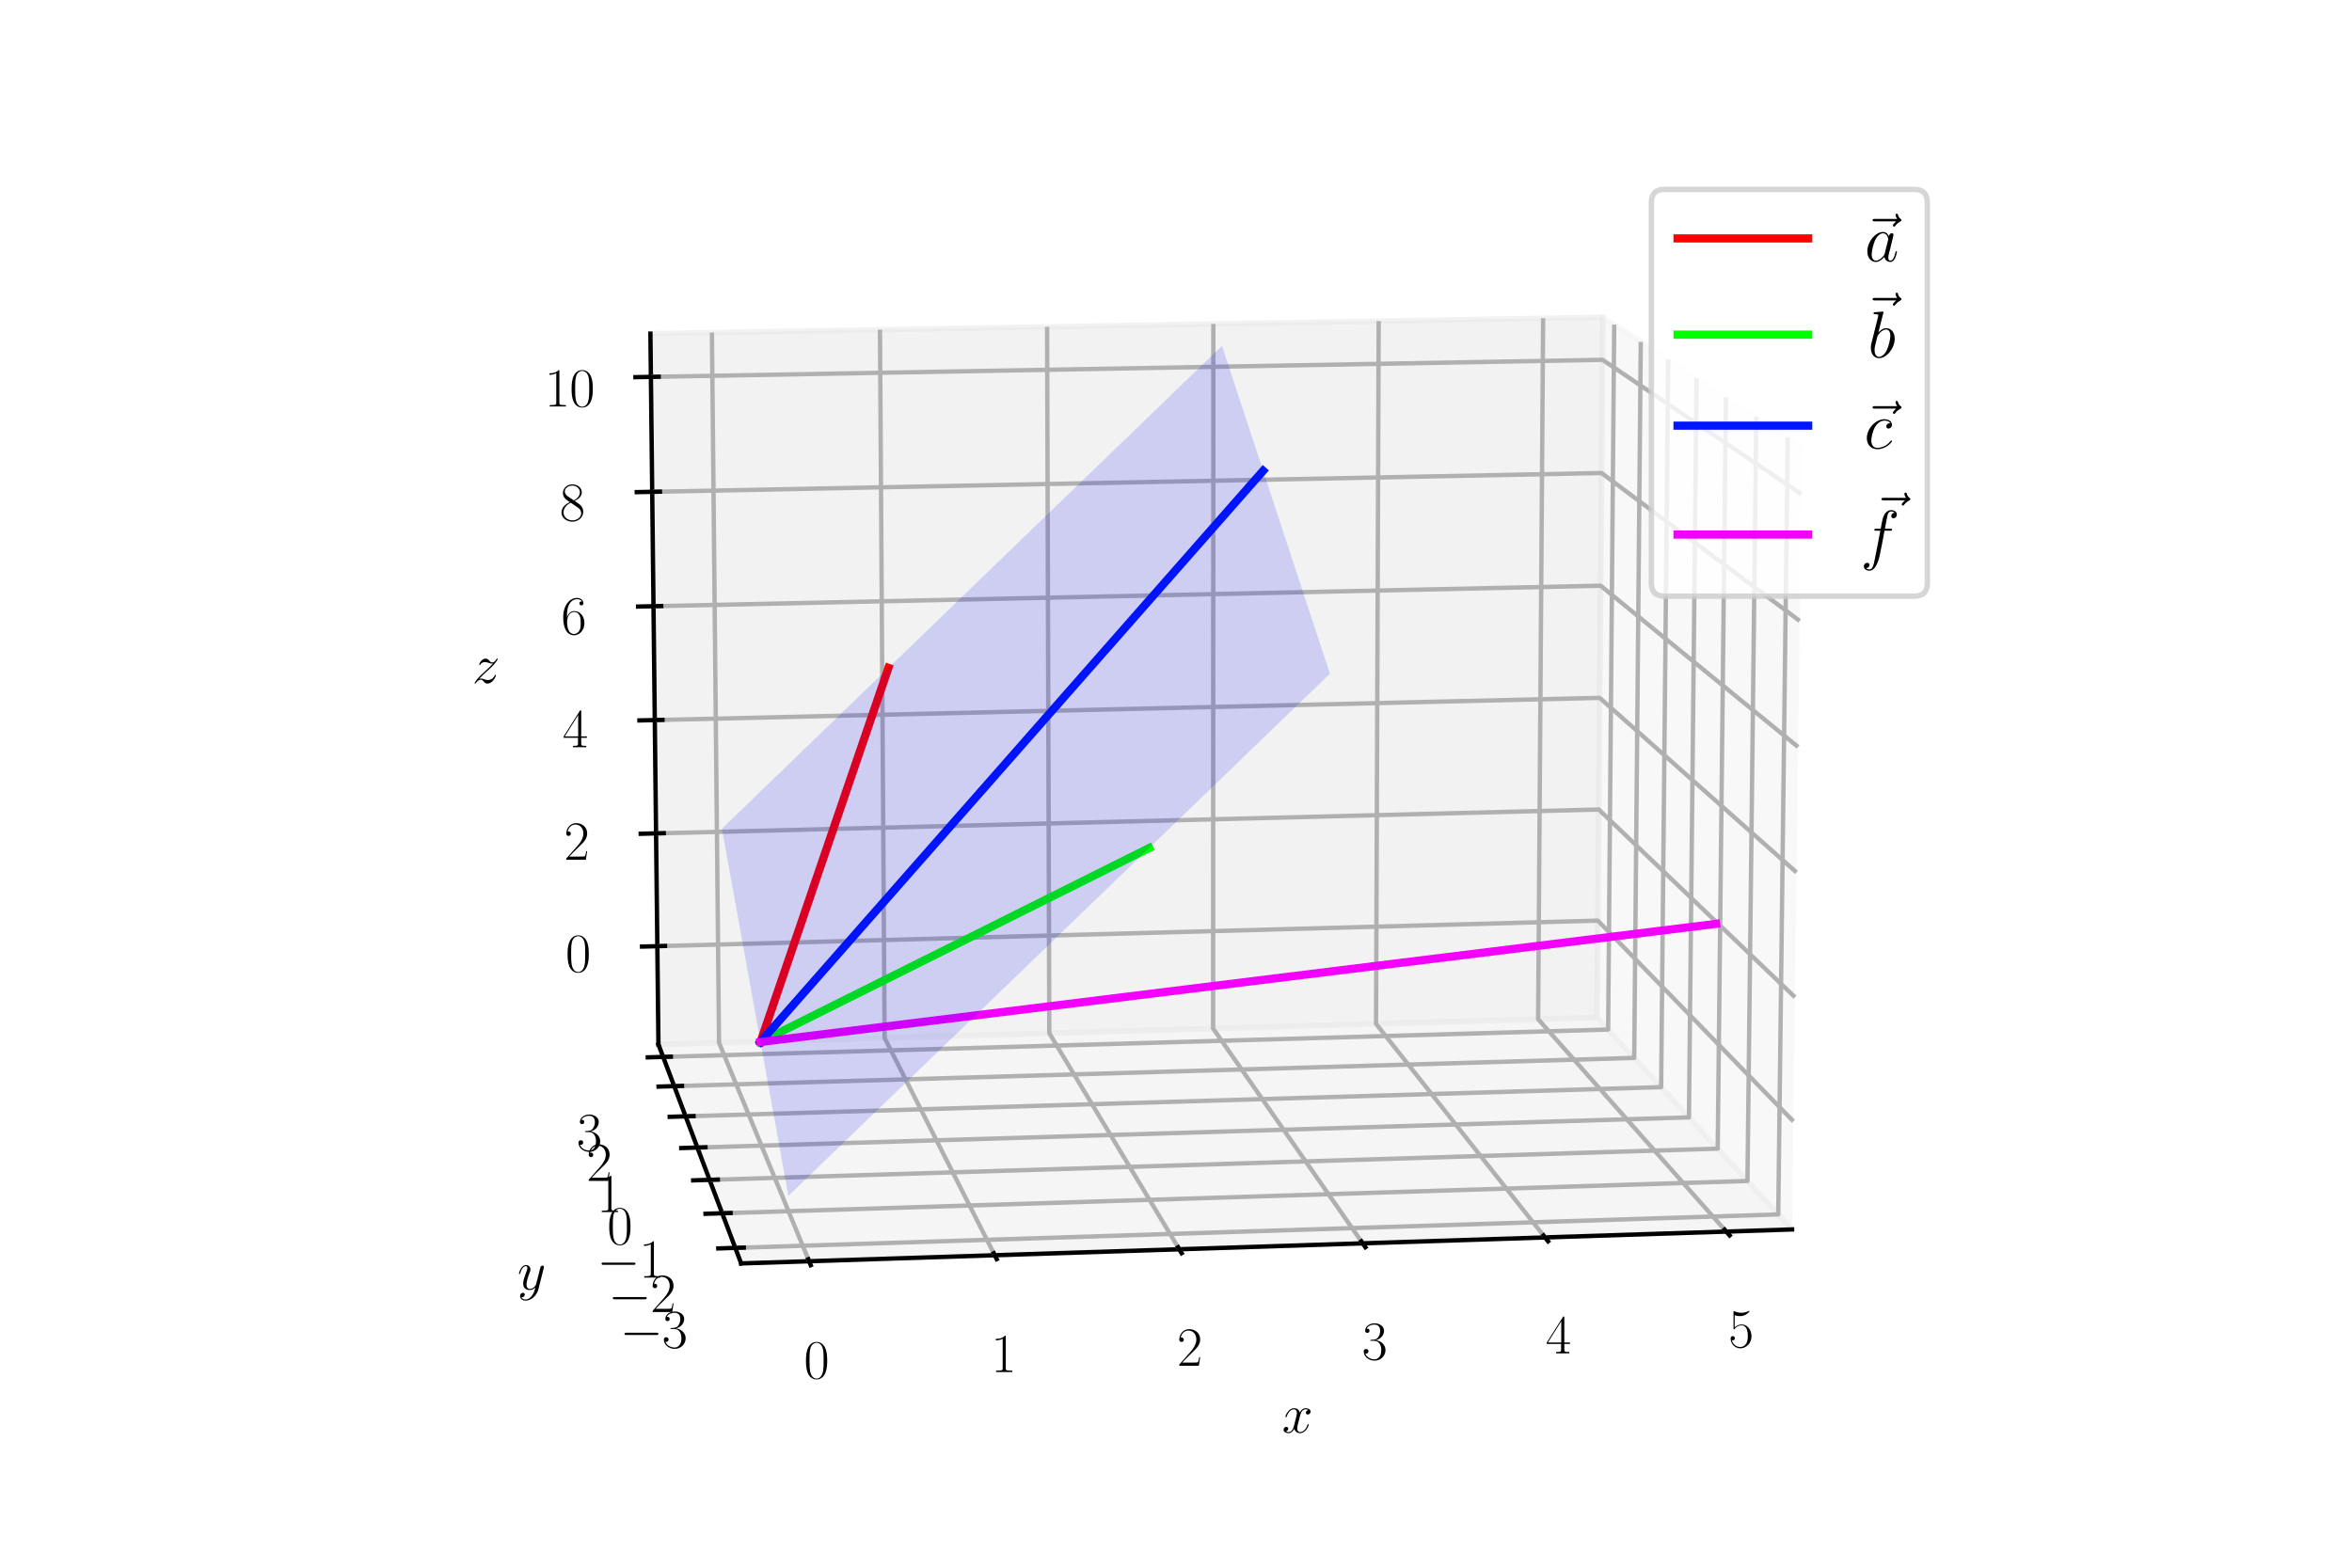 <?xml version="1.0" encoding="utf-8" standalone="no"?>
<!DOCTYPE svg PUBLIC "-//W3C//DTD SVG 1.1//EN"
  "http://www.w3.org/Graphics/SVG/1.1/DTD/svg11.dtd">
<svg xmlns:xlink="http://www.w3.org/1999/xlink" width="432pt" height="288pt" viewBox="0 0 432 288" xmlns="http://www.w3.org/2000/svg" version="1.1">
 <defs>
  <style type="text/css">*{stroke-linejoin: round; stroke-linecap: butt}</style>
 </defs>
 <g id="figure_1">
  <g id="patch_1">
   <path d="M 0 288 
L 432 288 
L 432 0 
L 0 0 
z
" style="fill: #ffffff"/>
  </g>
  <g id="patch_2">
   <path d="M 72 288 
L 360 288 
L 360 0 
L 72 0 
z
" style="fill: #ffffff"/>
  </g>
  <g id="pane3d_1">
   <g id="patch_3">
    <path d="M 329.155 225.859 
L 293.327 186.915 
L 294.402 58.276 
L 330.952 82.012 
" style="fill: #f2f2f2; opacity: 0.5; stroke: #f2f2f2; stroke-linejoin: miter"/>
   </g>
  </g>
  <g id="pane3d_2">
   <g id="patch_4">
    <path d="M 120.937 191.872 
L 293.327 186.915 
L 294.402 58.276 
L 119.465 61.292 
" style="fill: #e6e6e6; opacity: 0.5; stroke: #e6e6e6; stroke-linejoin: miter"/>
   </g>
  </g>
  <g id="pane3d_3">
   <g id="patch_5">
    <path d="M 136.13 232.102 
L 329.155 225.859 
L 293.327 186.915 
L 120.937 191.872 
" style="fill: #ececec; opacity: 0.5; stroke: #ececec; stroke-linejoin: miter"/>
   </g>
  </g>
  <g id="axis3d_1">
   <g id="line2d_1">
    <path d="M 329.155 225.859 
L 136.13 232.102 
" style="fill: none; stroke: #000000; stroke-width: 0.8; stroke-linecap: square"/>
   </g>
   <g id="text_1">
    <!-- $x$ -->
    <g transform="translate(235.476 263.188)scale(0.1 -0.1)">
     <defs>
      <path id="CMMI12-78" d="M 3034 2606 
C 2829 2567 2752 2414 2752 2293 
C 2752 2139 2874 2088 2963 2088 
C 3155 2088 3290 2254 3290 2427 
C 3290 2695 2982 2816 2714 2816 
C 2323 2816 2106 2433 2048 2312 
C 1901 2816 1504 2816 1389 2816 
C 736 2816 390 1980 390 1839 
C 390 1814 416 1782 461 1782 
C 512 1782 525 1820 538 1846 
C 755 2555 1184 2689 1370 2689 
C 1658 2689 1715 2420 1715 2267 
C 1715 2127 1677 1980 1600 1673 
L 1382 798 
C 1286 415 1101 64 762 64 
C 730 64 570 64 435 147 
C 666 192 717 383 717 460 
C 717 588 621 664 499 664 
C 346 664 179 530 179 326 
C 179 57 480 -64 755 -64 
C 1062 -64 1280 179 1414 441 
C 1517 64 1837 -64 2074 -64 
C 2726 -64 3072 773 3072 913 
C 3072 945 3046 971 3008 971 
C 2950 971 2944 939 2925 888 
C 2752 326 2381 64 2093 64 
C 1869 64 1747 230 1747 492 
C 1747 632 1773 734 1875 1156 
L 2099 2024 
C 2195 2408 2413 2689 2707 2689 
C 2720 2689 2899 2689 3034 2606 
z
" transform="scale(0.016)"/>
     </defs>
     <use xlink:href="#CMMI12-78" transform="scale(0.996)"/>
    </g>
   </g>
   <g id="Line3DCollection_1">
    <path d="M 148.612 231.698 
L 132.066 191.552 
L 130.761 61.097 
" style="fill: none; stroke: #b0b0b0; stroke-width: 0.8"/>
    <path d="M 182.709 230.595 
L 162.478 190.677 
L 161.627 60.565 
" style="fill: none; stroke: #b0b0b0; stroke-width: 0.8"/>
    <path d="M 216.601 229.499 
L 192.728 189.807 
L 192.326 60.036 
" style="fill: none; stroke: #b0b0b0; stroke-width: 0.8"/>
    <path d="M 250.291 228.409 
L 222.816 188.942 
L 222.859 59.509 
" style="fill: none; stroke: #b0b0b0; stroke-width: 0.8"/>
    <path d="M 283.779 227.326 
L 252.744 188.082 
L 253.227 58.986 
" style="fill: none; stroke: #b0b0b0; stroke-width: 0.8"/>
    <path d="M 317.067 226.25 
L 282.513 187.226 
L 283.431 58.465 
" style="fill: none; stroke: #b0b0b0; stroke-width: 0.8"/>
   </g>
   <g id="xtick_1">
    <g id="line2d_2">
     <path d="M 148.464 231.338 
L 148.91 232.421 
" style="fill: none; stroke: #000000; stroke-width: 0.8; stroke-linecap: square"/>
    </g>
    <g id="text_2">
     <!-- $\mathdefault{0}$ -->
     <g transform="translate(147.649 253.211)scale(0.1 -0.1)">
      <defs>
       <path id="CMR17-30" d="M 2688 2025 
C 2688 2416 2682 3080 2413 3591 
C 2176 4039 1798 4198 1466 4198 
C 1158 4198 768 4058 525 3597 
C 269 3118 243 2524 243 2025 
C 243 1661 250 1106 448 619 
C 723 -39 1216 -128 1466 -128 
C 1760 -128 2208 -7 2470 600 
C 2662 1042 2688 1559 2688 2025 
z
M 1466 -26 
C 1056 -26 813 325 723 812 
C 653 1188 653 1738 653 2096 
C 653 2588 653 2997 736 3387 
C 858 3929 1216 4096 1466 4096 
C 1728 4096 2067 3923 2189 3400 
C 2272 3036 2278 2607 2278 2096 
C 2278 1680 2278 1169 2202 792 
C 2067 95 1690 -26 1466 -26 
z
" transform="scale(0.016)"/>
      </defs>
      <use xlink:href="#CMR17-30" transform="scale(0.996)"/>
     </g>
    </g>
   </g>
   <g id="xtick_2">
    <g id="line2d_3">
     <path d="M 182.528 230.237 
L 183.073 231.314 
" style="fill: none; stroke: #000000; stroke-width: 0.8; stroke-linecap: square"/>
    </g>
    <g id="text_3">
     <!-- $\mathdefault{1}$ -->
     <g transform="translate(182.021 252.055)scale(0.1 -0.1)">
      <defs>
       <path id="CMR17-31" d="M 1702 4058 
C 1702 4192 1696 4192 1606 4192 
C 1357 3916 979 3827 621 3827 
C 602 3827 570 3827 563 3808 
C 557 3795 557 3782 557 3648 
C 755 3648 1088 3686 1344 3839 
L 1344 461 
C 1344 236 1331 160 781 160 
L 589 160 
L 589 0 
C 896 0 1216 0 1523 0 
C 1830 0 2150 0 2458 0 
L 2458 160 
L 2266 160 
C 1715 160 1702 230 1702 458 
L 1702 4058 
z
" transform="scale(0.016)"/>
      </defs>
      <use xlink:href="#CMR17-31" transform="scale(0.996)"/>
     </g>
    </g>
   </g>
   <g id="xtick_3">
    <g id="line2d_4">
     <path d="M 216.387 229.143 
L 217.031 230.213 
" style="fill: none; stroke: #000000; stroke-width: 0.8; stroke-linecap: square"/>
    </g>
    <g id="text_4">
     <!-- $\mathdefault{2}$ -->
     <g transform="translate(216.186 250.906)scale(0.1 -0.1)">
      <defs>
       <path id="CMR17-32" d="M 2669 989 
L 2554 989 
C 2490 536 2438 459 2413 420 
C 2381 369 1920 369 1830 369 
L 602 369 
C 832 619 1280 1072 1824 1597 
C 2214 1967 2669 2402 2669 3035 
C 2669 3790 2067 4224 1395 4224 
C 691 4224 262 3604 262 3030 
C 262 2780 448 2748 525 2748 
C 589 2748 781 2787 781 3010 
C 781 3207 614 3264 525 3264 
C 486 3264 448 3258 422 3245 
C 544 3790 915 4058 1306 4058 
C 1862 4058 2227 3617 2227 3035 
C 2227 2479 1901 2000 1536 1584 
L 262 146 
L 262 0 
L 2515 0 
L 2669 989 
z
" transform="scale(0.016)"/>
      </defs>
      <use xlink:href="#CMR17-32" transform="scale(0.996)"/>
     </g>
    </g>
   </g>
   <g id="xtick_4">
    <g id="line2d_5">
     <path d="M 250.044 228.055 
L 250.785 229.119 
" style="fill: none; stroke: #000000; stroke-width: 0.8; stroke-linecap: square"/>
    </g>
    <g id="text_5">
     <!-- $\mathdefault{3}$ -->
     <g transform="translate(250.144 249.763)scale(0.1 -0.1)">
      <defs>
       <path id="CMR17-33" d="M 1414 2157 
C 1984 2157 2234 1662 2234 1090 
C 2234 320 1824 25 1453 25 
C 1114 25 563 194 390 693 
C 422 680 454 680 486 680 
C 640 680 755 782 755 948 
C 755 1133 614 1216 486 1216 
C 378 1216 211 1165 211 926 
C 211 335 787 -128 1466 -128 
C 2176 -128 2720 430 2720 1085 
C 2720 1707 2208 2157 1600 2227 
C 2086 2328 2554 2756 2554 3329 
C 2554 3820 2048 4179 1472 4179 
C 890 4179 378 3829 378 3329 
C 378 3110 544 3072 627 3072 
C 762 3072 877 3155 877 3321 
C 877 3486 762 3569 627 3569 
C 602 3569 570 3569 544 3557 
C 730 3959 1235 4032 1459 4032 
C 1683 4032 2106 3925 2106 3320 
C 2106 3143 2080 2828 1862 2550 
C 1670 2304 1453 2304 1242 2284 
C 1210 2284 1062 2269 1037 2269 
C 992 2263 966 2257 966 2208 
C 966 2163 973 2157 1101 2157 
L 1414 2157 
z
" transform="scale(0.016)"/>
      </defs>
      <use xlink:href="#CMR17-33" transform="scale(0.996)"/>
     </g>
    </g>
   </g>
   <g id="xtick_5">
    <g id="line2d_6">
     <path d="M 283.5 226.974 
L 284.337 228.032 
" style="fill: none; stroke: #000000; stroke-width: 0.8; stroke-linecap: square"/>
    </g>
    <g id="text_6">
     <!-- $\mathdefault{4}$ -->
     <g transform="translate(283.898 248.628)scale(0.1 -0.1)">
      <defs>
       <path id="CMR17-34" d="M 2150 4122 
C 2150 4256 2144 4256 2029 4256 
L 128 1254 
L 128 1088 
L 1779 1088 
L 1779 457 
C 1779 224 1766 160 1318 160 
L 1197 160 
L 1197 0 
C 1402 0 1747 0 1965 0 
C 2182 0 2528 0 2733 0 
L 2733 160 
L 2611 160 
C 2163 160 2150 224 2150 457 
L 2150 1088 
L 2803 1088 
L 2803 1254 
L 2150 1254 
L 2150 4122 
z
M 1798 3703 
L 1798 1254 
L 256 1254 
L 1798 3703 
z
" transform="scale(0.016)"/>
      </defs>
      <use xlink:href="#CMR17-34" transform="scale(0.996)"/>
     </g>
    </g>
   </g>
   <g id="xtick_6">
    <g id="line2d_7">
     <path d="M 316.758 225.9 
L 317.689 226.951 
" style="fill: none; stroke: #000000; stroke-width: 0.8; stroke-linecap: square"/>
    </g>
    <g id="text_7">
     <!-- $\mathdefault{5}$ -->
     <g transform="translate(317.45 247.5)scale(0.1 -0.1)">
      <defs>
       <path id="CMR17-35" d="M 730 3692 
C 794 3666 1056 3584 1325 3584 
C 1920 3584 2246 3911 2432 4100 
C 2432 4157 2432 4192 2394 4192 
C 2387 4192 2374 4192 2323 4163 
C 2099 4058 1837 3973 1517 3973 
C 1325 3973 1037 3999 723 4139 
C 653 4171 640 4171 634 4171 
C 602 4171 595 4164 595 4037 
L 595 2203 
C 595 2089 595 2057 659 2057 
C 691 2057 704 2070 736 2114 
C 941 2401 1222 2522 1542 2522 
C 1766 2522 2246 2382 2246 1289 
C 2246 1085 2246 715 2054 421 
C 1894 159 1645 25 1370 25 
C 947 25 518 320 403 814 
C 429 807 480 795 506 795 
C 589 795 749 840 749 1038 
C 749 1210 627 1280 506 1280 
C 358 1280 262 1190 262 1011 
C 262 454 704 -128 1382 -128 
C 2042 -128 2669 440 2669 1264 
C 2669 2030 2170 2624 1549 2624 
C 1222 2624 947 2503 730 2274 
L 730 3692 
z
" transform="scale(0.016)"/>
      </defs>
      <use xlink:href="#CMR17-35" transform="scale(0.996)"/>
     </g>
    </g>
   </g>
  </g>
  <g id="axis3d_2">
   <g id="line2d_8">
    <path d="M 120.937 191.872 
L 136.13 232.102 
" style="fill: none; stroke: #000000; stroke-width: 0.8; stroke-linecap: square"/>
   </g>
   <g id="text_8">
    <!-- $y$ -->
    <g transform="translate(95.034 236.892)scale(0.1 -0.1)">
     <defs>
      <path id="CMMI12-79" d="M 1683 -700 
C 1510 -939 1261 -1152 947 -1152 
C 870 -1152 563 -1152 467 -889 
C 486 -895 518 -895 531 -895 
C 723 -895 851 -729 851 -582 
C 851 -435 730 -384 634 -384 
C 531 -384 307 -458 307 -759 
C 307 -1071 582 -1286 947 -1286 
C 1587 -1286 2234 -700 2413 6 
L 3040 2485 
C 3046 2517 3059 2556 3059 2594 
C 3059 2689 2982 2753 2886 2753 
C 2829 2753 2694 2727 2643 2535 
L 2170 658 
C 2138 543 2138 530 2086 460 
C 1958 281 1747 64 1440 64 
C 1082 64 1050 415 1050 588 
C 1050 952 1222 1443 1395 1903 
C 1466 2088 1504 2178 1504 2305 
C 1504 2574 1312 2816 998 2816 
C 410 2816 173 1890 173 1839 
C 173 1814 198 1782 243 1782 
C 301 1782 307 1807 333 1897 
C 486 2433 730 2689 979 2689 
C 1037 2689 1146 2689 1146 2478 
C 1146 2312 1075 2127 979 1884 
C 666 1047 666 837 666 683 
C 666 77 1101 -64 1421 -64 
C 1606 -64 1837 -6 2061 230 
L 2067 224 
C 1971 -147 1907 -392 1683 -700 
z
" transform="scale(0.016)"/>
     </defs>
     <use xlink:href="#CMMI12-79" transform="scale(0.996)"/>
    </g>
   </g>
   <g id="Line3DCollection_2">
    <path d="M 328.36 80.329 
L 326.618 223.101 
L 135.052 229.248 
" style="fill: none; stroke: #b0b0b0; stroke-width: 0.8"/>
    <path d="M 322.584 76.577 
L 320.963 216.955 
L 132.651 222.89 
" style="fill: none; stroke: #b0b0b0; stroke-width: 0.8"/>
    <path d="M 317.006 72.955 
L 315.499 211.016 
L 130.333 216.751 
" style="fill: none; stroke: #b0b0b0; stroke-width: 0.8"/>
    <path d="M 311.617 69.455 
L 310.217 205.274 
L 128.092 210.818 
" style="fill: none; stroke: #b0b0b0; stroke-width: 0.8"/>
    <path d="M 306.406 66.071 
L 305.108 199.72 
L 125.927 205.083 
" style="fill: none; stroke: #b0b0b0; stroke-width: 0.8"/>
    <path d="M 301.366 62.798 
L 300.163 194.345 
L 123.832 199.536 
" style="fill: none; stroke: #b0b0b0; stroke-width: 0.8"/>
    <path d="M 296.488 59.63 
L 295.374 189.14 
L 121.804 194.167 
" style="fill: none; stroke: #b0b0b0; stroke-width: 0.8"/>
   </g>
   <g id="xtick_7">
    <g id="line2d_9">
     <path d="M 136.611 229.198 
L 131.933 229.348 
" style="fill: none; stroke: #000000; stroke-width: 0.8; stroke-linecap: square"/>
    </g>
    <g id="text_9">
     <!-- $\mathdefault{−3}$ -->
     <g transform="translate(113.853 247.594)scale(0.1 -0.1)">
      <defs>
       <path id="CMSY10-0" d="M 4218 1472 
C 4326 1472 4442 1472 4442 1600 
C 4442 1728 4326 1728 4218 1728 
L 755 1728 
C 646 1728 531 1728 531 1600 
C 531 1472 646 1472 755 1472 
L 4218 1472 
z
" transform="scale(0.016)"/>
      </defs>
      <use xlink:href="#CMSY10-0" transform="scale(0.996)"/>
      <use xlink:href="#CMR17-33" transform="translate(77.487 0)scale(0.996)"/>
     </g>
    </g>
   </g>
   <g id="xtick_8">
    <g id="line2d_10">
     <path d="M 134.183 222.842 
L 129.586 222.987 
" style="fill: none; stroke: #000000; stroke-width: 0.8; stroke-linecap: square"/>
    </g>
    <g id="text_10">
     <!-- $\mathdefault{−2}$ -->
     <g transform="translate(111.711 241.036)scale(0.1 -0.1)">
      <use xlink:href="#CMSY10-0" transform="scale(0.996)"/>
      <use xlink:href="#CMR17-32" transform="translate(77.487 0)scale(0.996)"/>
     </g>
    </g>
   </g>
   <g id="xtick_9">
    <g id="line2d_11">
     <path d="M 131.838 216.704 
L 127.32 216.844 
" style="fill: none; stroke: #000000; stroke-width: 0.8; stroke-linecap: square"/>
    </g>
    <g id="text_11">
     <!-- $\mathdefault{−1}$ -->
     <g transform="translate(109.643 234.703)scale(0.1 -0.1)">
      <use xlink:href="#CMSY10-0" transform="scale(0.996)"/>
      <use xlink:href="#CMR17-31" transform="translate(77.487 0)scale(0.996)"/>
     </g>
    </g>
   </g>
   <g id="xtick_10">
    <g id="line2d_12">
     <path d="M 129.573 210.773 
L 125.13 210.909 
" style="fill: none; stroke: #000000; stroke-width: 0.8; stroke-linecap: square"/>
    </g>
    <g id="text_12">
     <!-- $\mathdefault{0}$ -->
     <g transform="translate(111.519 228.584)scale(0.1 -0.1)">
      <use xlink:href="#CMR17-30" transform="scale(0.996)"/>
     </g>
    </g>
   </g>
   <g id="xtick_11">
    <g id="line2d_13">
     <path d="M 127.383 205.04 
L 123.013 205.171 
" style="fill: none; stroke: #000000; stroke-width: 0.8; stroke-linecap: square"/>
    </g>
    <g id="text_13">
     <!-- $\mathdefault{1}$ -->
     <g transform="translate(109.587 222.669)scale(0.1 -0.1)">
      <use xlink:href="#CMR17-31" transform="scale(0.996)"/>
     </g>
    </g>
   </g>
   <g id="xtick_12">
    <g id="line2d_14">
     <path d="M 125.264 199.494 
L 120.965 199.62 
" style="fill: none; stroke: #000000; stroke-width: 0.8; stroke-linecap: square"/>
    </g>
    <g id="text_14">
     <!-- $\mathdefault{2}$ -->
     <g transform="translate(107.718 216.947)scale(0.1 -0.1)">
      <use xlink:href="#CMR17-32" transform="scale(0.996)"/>
     </g>
    </g>
   </g>
   <g id="xtick_13">
    <g id="line2d_15">
     <path d="M 123.214 194.126 
L 118.983 194.248 
" style="fill: none; stroke: #000000; stroke-width: 0.8; stroke-linecap: square"/>
    </g>
    <g id="text_15">
     <!-- $\mathdefault{3}$ -->
     <g transform="translate(105.91 211.408)scale(0.1 -0.1)">
      <use xlink:href="#CMR17-33" transform="scale(0.996)"/>
     </g>
    </g>
   </g>
  </g>
  <g id="axis3d_3">
   <g id="line2d_16">
    <path d="M 120.937 191.872 
L 119.465 61.292 
" style="fill: none; stroke: #000000; stroke-width: 0.8; stroke-linecap: square"/>
   </g>
   <g id="text_16">
    <!-- $z$ -->
    <g transform="translate(86.734 125.478)scale(0.1 -0.1)">
     <defs>
      <path id="CMMI12-7a" d="M 813 486 
C 1088 803 1312 1004 1632 1296 
C 2016 1632 2182 1793 2272 1891 
C 2720 2338 2944 2713 2944 2764 
C 2944 2816 2893 2816 2880 2816 
C 2835 2816 2822 2793 2790 2750 
C 2630 2494 2477 2367 2310 2367 
C 2176 2367 2106 2421 1984 2565 
C 1850 2715 1741 2816 1555 2816 
C 1088 2816 806 2257 806 2128 
C 806 2108 813 2068 870 2068 
C 922 2068 928 2091 947 2133 
C 1056 2372 1363 2414 1485 2414 
C 1619 2414 1747 2376 1882 2327 
C 2125 2240 2227 2240 2291 2240 
C 2336 2240 2362 2240 2394 2246 
C 2182 1994 1837 1683 1549 1418 
L 902 816 
C 512 415 275 33 275 -12 
C 275 -51 307 -64 346 -64 
C 384 -64 390 -57 435 14 
C 538 163 742 384 979 384 
C 1114 384 1178 342 1306 193 
C 1427 61 1536 -64 1741 -64 
C 2368 -64 2726 732 2726 876 
C 2726 903 2720 942 2656 942 
C 2605 942 2598 917 2579 855 
C 2438 488 2061 338 1811 338 
C 1677 338 1549 376 1414 425 
C 1158 512 1088 512 1005 512 
C 941 512 870 512 813 486 
z
" transform="scale(0.016)"/>
     </defs>
     <use xlink:href="#CMMI12-7a" transform="scale(0.996)"/>
    </g>
   </g>
   <g id="Line3DCollection_3">
    <path d="M 120.734 173.821 
L 293.475 169.129 
L 329.403 206.001 
" style="fill: none; stroke: #b0b0b0; stroke-width: 0.8"/>
    <path d="M 120.5 153.102 
L 293.646 148.715 
L 329.688 183.196 
" style="fill: none; stroke: #b0b0b0; stroke-width: 0.8"/>
    <path d="M 120.265 132.284 
L 293.818 128.205 
L 329.974 160.272 
" style="fill: none; stroke: #b0b0b0; stroke-width: 0.8"/>
    <path d="M 120.03 111.367 
L 293.99 107.6 
L 330.262 137.228 
" style="fill: none; stroke: #b0b0b0; stroke-width: 0.8"/>
    <path d="M 119.793 90.352 
L 294.163 86.899 
L 330.552 114.063 
" style="fill: none; stroke: #b0b0b0; stroke-width: 0.8"/>
    <path d="M 119.555 69.236 
L 294.337 66.1 
L 330.843 90.776 
" style="fill: none; stroke: #b0b0b0; stroke-width: 0.8"/>
   </g>
   <g id="xtick_14">
    <g id="line2d_17">
     <path d="M 122.137 173.783 
L 117.926 173.898 
" style="fill: none; stroke: #000000; stroke-width: 0.8; stroke-linecap: square"/>
    </g>
    <g id="text_17">
     <!-- $\mathdefault{0}$ -->
     <g transform="translate(103.862 178.522)scale(0.1 -0.1)">
      <use xlink:href="#CMR17-30" transform="scale(0.996)"/>
     </g>
    </g>
   </g>
   <g id="xtick_15">
    <g id="line2d_18">
     <path d="M 121.907 153.066 
L 117.686 153.173 
" style="fill: none; stroke: #000000; stroke-width: 0.8; stroke-linecap: square"/>
    </g>
    <g id="text_18">
     <!-- $\mathdefault{2}$ -->
     <g transform="translate(103.596 157.946)scale(0.1 -0.1)">
      <use xlink:href="#CMR17-32" transform="scale(0.996)"/>
     </g>
    </g>
   </g>
   <g id="xtick_16">
    <g id="line2d_19">
     <path d="M 121.675 132.251 
L 117.445 132.35 
" style="fill: none; stroke: #000000; stroke-width: 0.8; stroke-linecap: square"/>
    </g>
    <g id="text_19">
     <!-- $\mathdefault{4}$ -->
     <g transform="translate(103.329 137.274)scale(0.1 -0.1)">
      <use xlink:href="#CMR17-34" transform="scale(0.996)"/>
     </g>
    </g>
   </g>
   <g id="xtick_17">
    <g id="line2d_20">
     <path d="M 121.443 111.337 
L 117.202 111.429 
" style="fill: none; stroke: #000000; stroke-width: 0.8; stroke-linecap: square"/>
    </g>
    <g id="text_20">
     <!-- $\mathdefault{6}$ -->
     <g transform="translate(103.061 116.505)scale(0.1 -0.1)">
      <defs>
       <path id="CMR17-36" d="M 678 2176 
C 678 3690 1395 4032 1811 4032 
C 1946 4032 2272 4009 2400 3776 
C 2298 3776 2106 3776 2106 3553 
C 2106 3381 2246 3323 2336 3323 
C 2394 3323 2566 3348 2566 3560 
C 2566 3954 2246 4179 1805 4179 
C 1043 4179 243 3390 243 1984 
C 243 253 966 -128 1478 -128 
C 2099 -128 2688 427 2688 1283 
C 2688 2081 2170 2662 1517 2662 
C 1126 2662 838 2407 678 1960 
L 678 2176 
z
M 1478 25 
C 691 25 691 1200 691 1436 
C 691 1896 909 2560 1504 2560 
C 1613 2560 1926 2560 2138 2120 
C 2253 1870 2253 1609 2253 1289 
C 2253 944 2253 690 2118 434 
C 1978 171 1773 25 1478 25 
z
" transform="scale(0.016)"/>
      </defs>
      <use xlink:href="#CMR17-36" transform="scale(0.996)"/>
     </g>
    </g>
   </g>
   <g id="xtick_18">
    <g id="line2d_21">
     <path d="M 121.209 90.324 
L 116.959 90.408 
" style="fill: none; stroke: #000000; stroke-width: 0.8; stroke-linecap: square"/>
    </g>
    <g id="text_21">
     <!-- $\mathdefault{8}$ -->
     <g transform="translate(102.792 95.638)scale(0.1 -0.1)">
      <defs>
       <path id="CMR17-38" d="M 1741 2264 
C 2144 2467 2554 2773 2554 3263 
C 2554 3841 1990 4179 1472 4179 
C 890 4179 378 3759 378 3180 
C 378 3021 416 2747 666 2505 
C 730 2442 998 2251 1171 2130 
C 883 1983 211 1634 211 934 
C 211 279 838 -128 1459 -128 
C 2144 -128 2720 362 2720 1010 
C 2720 1590 2330 1857 2074 2029 
L 1741 2264 
z
M 902 2822 
C 851 2854 595 3051 595 3351 
C 595 3739 998 4032 1459 4032 
C 1965 4032 2336 3676 2336 3262 
C 2336 2669 1670 2331 1638 2331 
C 1632 2331 1626 2331 1574 2370 
L 902 2822 
z
M 2080 1519 
C 2176 1449 2483 1240 2483 851 
C 2483 381 2010 25 1472 25 
C 890 25 448 438 448 940 
C 448 1443 838 1862 1280 2060 
L 2080 1519 
z
" transform="scale(0.016)"/>
      </defs>
      <use xlink:href="#CMR17-38" transform="scale(0.996)"/>
     </g>
    </g>
   </g>
   <g id="xtick_19">
    <g id="line2d_22">
     <path d="M 120.975 69.211 
L 116.714 69.287 
" style="fill: none; stroke: #000000; stroke-width: 0.8; stroke-linecap: square"/>
    </g>
    <g id="text_22">
     <!-- $\mathdefault{10}$ -->
     <g transform="translate(100.031 74.672)scale(0.1 -0.1)">
      <use xlink:href="#CMR17-31" transform="scale(0.996)"/>
      <use xlink:href="#CMR17-30" transform="translate(45.69 0)scale(0.996)"/>
     </g>
    </g>
   </g>
  </g>
  <g id="axes_1">
   <g id="line2d_23">
    <path d="M 139.685 191.42 
L 163.182 122.696 
" clip-path="url(#pb744a868b4)" style="fill: none; stroke: #ff0000; stroke-width: 1.5; stroke-linecap: square"/>
   </g>
   <g id="line2d_24">
    <path d="M 139.685 191.42 
L 211.074 155.787 
" clip-path="url(#pb744a868b4)" style="fill: none; stroke: #00ff00; stroke-width: 1.5; stroke-linecap: square"/>
   </g>
   <g id="line2d_25">
    <path d="M 139.685 191.42 
L 232.003 86.486 
" clip-path="url(#pb744a868b4)" style="fill: none; stroke: #0016ff; stroke-width: 1.5; stroke-linecap: square"/>
   </g>
   <g id="line2d_26">
    <path d="M 139.685 191.42 
L 315.203 169.72 
" clip-path="url(#pb744a868b4)" style="fill: none; stroke: #f400ff; stroke-width: 1.5; stroke-linecap: square"/>
   </g>
   <g id="Poly3DCollection_1">
    <path d="M 133.734 158.514 
L 149.14 143.637 
L 147.886 137.469 
L 132.598 152.234 
z
" clip-path="url(#pb744a868b4)" style="fill: #0000f5; fill-opacity: 0.15"/>
    <path d="M 149.14 143.637 
L 164.554 128.752 
L 163.182 122.696 
L 147.886 137.469 
z
" clip-path="url(#pb744a868b4)" style="fill: #0000f5; fill-opacity: 0.15"/>
    <path d="M 164.554 128.752 
L 179.977 113.86 
L 178.487 107.915 
L 163.182 122.696 
z
" clip-path="url(#pb744a868b4)" style="fill: #0000f5; fill-opacity: 0.15"/>
    <path d="M 179.977 113.86 
L 195.408 98.959 
L 193.8 93.127 
L 178.487 107.915 
z
" clip-path="url(#pb744a868b4)" style="fill: #0000f5; fill-opacity: 0.15"/>
    <path d="M 195.408 98.959 
L 210.847 84.05 
L 209.121 78.33 
L 193.8 93.127 
z
" clip-path="url(#pb744a868b4)" style="fill: #0000f5; fill-opacity: 0.15"/>
    <path d="M 210.847 84.05 
L 226.295 69.133 
L 224.45 63.525 
L 209.121 78.33 
z
" clip-path="url(#pb744a868b4)" style="fill: #0000f5; fill-opacity: 0.15"/>
    <path d="M 134.887 164.891 
L 150.413 149.901 
L 149.14 143.637 
L 133.734 158.514 
z
" clip-path="url(#pb744a868b4)" style="fill: #0000f5; fill-opacity: 0.15"/>
    <path d="M 150.413 149.901 
L 165.947 134.903 
L 164.554 128.752 
L 149.14 143.637 
z
" clip-path="url(#pb744a868b4)" style="fill: #0000f5; fill-opacity: 0.15"/>
    <path d="M 165.947 134.903 
L 181.489 119.896 
L 179.977 113.86 
L 164.554 128.752 
z
" clip-path="url(#pb744a868b4)" style="fill: #0000f5; fill-opacity: 0.15"/>
    <path d="M 181.489 119.896 
L 197.04 104.882 
L 195.408 98.959 
L 179.977 113.86 
z
" clip-path="url(#pb744a868b4)" style="fill: #0000f5; fill-opacity: 0.15"/>
    <path d="M 197.04 104.882 
L 212.6 89.859 
L 210.847 84.05 
L 195.408 98.959 
z
" clip-path="url(#pb744a868b4)" style="fill: #0000f5; fill-opacity: 0.15"/>
    <path d="M 212.6 89.859 
L 228.168 74.827 
L 226.295 69.133 
L 210.847 84.05 
z
" clip-path="url(#pb744a868b4)" style="fill: #0000f5; fill-opacity: 0.15"/>
    <path d="M 136.059 171.368 
L 151.706 156.263 
L 150.413 149.901 
L 134.887 164.891 
z
" clip-path="url(#pb744a868b4)" style="fill: #0000f5; fill-opacity: 0.15"/>
    <path d="M 151.706 156.263 
L 167.361 141.149 
L 165.947 134.903 
L 150.413 149.901 
z
" clip-path="url(#pb744a868b4)" style="fill: #0000f5; fill-opacity: 0.15"/>
    <path d="M 167.361 141.149 
L 183.026 126.027 
L 181.489 119.896 
L 165.947 134.903 
z
" clip-path="url(#pb744a868b4)" style="fill: #0000f5; fill-opacity: 0.15"/>
    <path d="M 183.026 126.027 
L 198.699 110.897 
L 197.04 104.882 
L 181.489 119.896 
z
" clip-path="url(#pb744a868b4)" style="fill: #0000f5; fill-opacity: 0.15"/>
    <path d="M 198.699 110.897 
L 214.38 95.758 
L 212.6 89.859 
L 197.04 104.882 
z
" clip-path="url(#pb744a868b4)" style="fill: #0000f5; fill-opacity: 0.15"/>
    <path d="M 214.38 95.758 
L 230.07 80.611 
L 228.168 74.827 
L 212.6 89.859 
z
" clip-path="url(#pb744a868b4)" style="fill: #0000f5; fill-opacity: 0.15"/>
    <path d="M 137.248 177.947 
L 153.019 162.725 
L 151.706 156.263 
L 136.059 171.368 
z
" clip-path="url(#pb744a868b4)" style="fill: #0000f5; fill-opacity: 0.15"/>
    <path d="M 153.019 162.725 
L 168.798 147.494 
L 167.361 141.149 
L 151.706 156.263 
z
" clip-path="url(#pb744a868b4)" style="fill: #0000f5; fill-opacity: 0.15"/>
    <path d="M 168.798 147.494 
L 184.586 132.254 
L 183.026 126.027 
L 167.361 141.149 
z
" clip-path="url(#pb744a868b4)" style="fill: #0000f5; fill-opacity: 0.15"/>
    <path d="M 184.586 132.254 
L 200.383 117.007 
L 198.699 110.897 
L 183.026 126.027 
z
" clip-path="url(#pb744a868b4)" style="fill: #0000f5; fill-opacity: 0.15"/>
    <path d="M 200.383 117.007 
L 216.188 101.751 
L 214.38 95.758 
L 198.699 110.897 
z
" clip-path="url(#pb744a868b4)" style="fill: #0000f5; fill-opacity: 0.15"/>
    <path d="M 216.188 101.751 
L 232.003 86.486 
L 230.07 80.611 
L 214.38 95.758 
z
" clip-path="url(#pb744a868b4)" style="fill: #0000f5; fill-opacity: 0.15"/>
    <path d="M 138.457 184.63 
L 154.353 169.289 
L 153.019 162.725 
L 137.248 177.947 
z
" clip-path="url(#pb744a868b4)" style="fill: #0000f5; fill-opacity: 0.15"/>
    <path d="M 154.353 169.289 
L 170.258 153.939 
L 168.798 147.494 
L 153.019 162.725 
z
" clip-path="url(#pb744a868b4)" style="fill: #0000f5; fill-opacity: 0.15"/>
    <path d="M 170.258 153.939 
L 186.171 138.581 
L 184.586 132.254 
L 168.798 147.494 
z
" clip-path="url(#pb744a868b4)" style="fill: #0000f5; fill-opacity: 0.15"/>
    <path d="M 186.171 138.581 
L 202.094 123.214 
L 200.383 117.007 
L 184.586 132.254 
z
" clip-path="url(#pb744a868b4)" style="fill: #0000f5; fill-opacity: 0.15"/>
    <path d="M 202.094 123.214 
L 218.025 107.838 
L 216.188 101.751 
L 200.383 117.007 
z
" clip-path="url(#pb744a868b4)" style="fill: #0000f5; fill-opacity: 0.15"/>
    <path d="M 218.025 107.838 
L 233.966 92.454 
L 232.003 86.486 
L 216.188 101.751 
z
" clip-path="url(#pb744a868b4)" style="fill: #0000f5; fill-opacity: 0.15"/>
    <path d="M 139.685 191.42 
L 155.708 175.958 
L 154.353 169.289 
L 138.457 184.63 
z
" clip-path="url(#pb744a868b4)" style="fill: #0000f5; fill-opacity: 0.15"/>
    <path d="M 155.708 175.958 
L 171.741 160.487 
L 170.258 153.939 
L 154.353 169.289 
z
" clip-path="url(#pb744a868b4)" style="fill: #0000f5; fill-opacity: 0.15"/>
    <path d="M 171.741 160.487 
L 187.782 145.008 
L 186.171 138.581 
L 170.258 153.939 
z
" clip-path="url(#pb744a868b4)" style="fill: #0000f5; fill-opacity: 0.15"/>
    <path d="M 187.782 145.008 
L 203.832 129.52 
L 202.094 123.214 
L 186.171 138.581 
z
" clip-path="url(#pb744a868b4)" style="fill: #0000f5; fill-opacity: 0.15"/>
    <path d="M 203.832 129.52 
L 219.892 114.023 
L 218.025 107.838 
L 202.094 123.214 
z
" clip-path="url(#pb744a868b4)" style="fill: #0000f5; fill-opacity: 0.15"/>
    <path d="M 219.892 114.023 
L 235.96 98.518 
L 233.966 92.454 
L 218.025 107.838 
z
" clip-path="url(#pb744a868b4)" style="fill: #0000f5; fill-opacity: 0.15"/>
    <path d="M 140.933 198.319 
L 157.086 182.735 
L 155.708 175.958 
L 139.685 191.42 
z
" clip-path="url(#pb744a868b4)" style="fill: #0000f5; fill-opacity: 0.15"/>
    <path d="M 157.086 182.735 
L 173.247 167.141 
L 171.741 160.487 
L 155.708 175.958 
z
" clip-path="url(#pb744a868b4)" style="fill: #0000f5; fill-opacity: 0.15"/>
    <path d="M 173.247 167.141 
L 189.419 151.539 
L 187.782 145.008 
L 171.741 160.487 
z
" clip-path="url(#pb744a868b4)" style="fill: #0000f5; fill-opacity: 0.15"/>
    <path d="M 189.419 151.539 
L 205.599 135.928 
L 203.832 129.52 
L 187.782 145.008 
z
" clip-path="url(#pb744a868b4)" style="fill: #0000f5; fill-opacity: 0.15"/>
    <path d="M 205.599 135.928 
L 221.788 120.308 
L 219.892 114.023 
L 203.832 129.52 
z
" clip-path="url(#pb744a868b4)" style="fill: #0000f5; fill-opacity: 0.15"/>
    <path d="M 221.788 120.308 
L 237.987 104.679 
L 235.96 98.518 
L 219.892 114.023 
z
" clip-path="url(#pb744a868b4)" style="fill: #0000f5; fill-opacity: 0.15"/>
    <path d="M 142.201 205.331 
L 158.485 189.621 
L 157.086 182.735 
L 140.933 198.319 
z
" clip-path="url(#pb744a868b4)" style="fill: #0000f5; fill-opacity: 0.15"/>
    <path d="M 158.485 189.621 
L 174.779 173.903 
L 173.247 167.141 
L 157.086 182.735 
z
" clip-path="url(#pb744a868b4)" style="fill: #0000f5; fill-opacity: 0.15"/>
    <path d="M 174.779 173.903 
L 191.082 158.176 
L 189.419 151.539 
L 173.247 167.141 
z
" clip-path="url(#pb744a868b4)" style="fill: #0000f5; fill-opacity: 0.15"/>
    <path d="M 191.082 158.176 
L 207.394 142.44 
L 205.599 135.928 
L 189.419 151.539 
z
" clip-path="url(#pb744a868b4)" style="fill: #0000f5; fill-opacity: 0.15"/>
    <path d="M 207.394 142.44 
L 223.716 126.695 
L 221.788 120.308 
L 205.599 135.928 
z
" clip-path="url(#pb744a868b4)" style="fill: #0000f5; fill-opacity: 0.15"/>
    <path d="M 223.716 126.695 
L 240.047 110.941 
L 237.987 104.679 
L 221.788 120.308 
z
" clip-path="url(#pb744a868b4)" style="fill: #0000f5; fill-opacity: 0.15"/>
    <path d="M 143.49 212.457 
L 159.908 196.621 
L 158.485 189.621 
L 142.201 205.331 
z
" clip-path="url(#pb744a868b4)" style="fill: #0000f5; fill-opacity: 0.15"/>
    <path d="M 159.908 196.621 
L 176.335 180.776 
L 174.779 173.903 
L 158.485 189.621 
z
" clip-path="url(#pb744a868b4)" style="fill: #0000f5; fill-opacity: 0.15"/>
    <path d="M 176.335 180.776 
L 192.772 164.922 
L 191.082 158.176 
L 174.779 173.903 
z
" clip-path="url(#pb744a868b4)" style="fill: #0000f5; fill-opacity: 0.15"/>
    <path d="M 192.772 164.922 
L 209.219 149.059 
L 207.394 142.44 
L 191.082 158.176 
z
" clip-path="url(#pb744a868b4)" style="fill: #0000f5; fill-opacity: 0.15"/>
    <path d="M 209.219 149.059 
L 225.675 133.187 
L 223.716 126.695 
L 207.394 142.44 
z
" clip-path="url(#pb744a868b4)" style="fill: #0000f5; fill-opacity: 0.15"/>
    <path d="M 225.675 133.187 
L 242.14 117.305 
L 240.047 110.941 
L 223.716 126.695 
z
" clip-path="url(#pb744a868b4)" style="fill: #0000f5; fill-opacity: 0.15"/>
    <path d="M 144.8 219.7 
L 161.354 203.736 
L 159.908 196.621 
L 143.49 212.457 
z
" clip-path="url(#pb744a868b4)" style="fill: #0000f5; fill-opacity: 0.15"/>
    <path d="M 161.354 203.736 
L 177.917 187.763 
L 176.335 180.776 
L 159.908 196.621 
z
" clip-path="url(#pb744a868b4)" style="fill: #0000f5; fill-opacity: 0.15"/>
    <path d="M 177.917 187.763 
L 194.491 171.78 
L 192.772 164.922 
L 176.335 180.776 
z
" clip-path="url(#pb744a868b4)" style="fill: #0000f5; fill-opacity: 0.15"/>
    <path d="M 194.491 171.78 
L 211.074 155.787 
L 209.219 149.059 
L 192.772 164.922 
z
" clip-path="url(#pb744a868b4)" style="fill: #0000f5; fill-opacity: 0.15"/>
    <path d="M 211.074 155.787 
L 227.666 139.786 
L 225.675 133.187 
L 209.219 149.059 
z
" clip-path="url(#pb744a868b4)" style="fill: #0000f5; fill-opacity: 0.15"/>
    <path d="M 227.666 139.786 
L 244.269 123.775 
L 242.14 117.305 
L 225.675 133.187 
z
" clip-path="url(#pb744a868b4)" style="fill: #0000f5; fill-opacity: 0.15"/>
   </g>
   <g id="legend_1">
    <g id="patch_6">
     <path d="M 305.719 109.526 
L 351.6 109.526 
Q 354 109.526 354 107.126 
L 354 37.2 
Q 354 34.8 351.6 34.8 
L 305.719 34.8 
Q 303.319 34.8 303.319 37.2 
L 303.319 107.126 
Q 303.319 109.526 305.719 109.526 
z
" style="fill: #ffffff; opacity: 0.8; stroke: #cccccc; stroke-linejoin: miter"/>
    </g>
    <g id="line2d_27">
     <path d="M 308.119 43.8 
L 320.119 43.8 
L 332.119 43.8 
" style="fill: none; stroke: #ff0000; stroke-width: 1.5; stroke-linecap: square"/>
    </g>
    <g id="text_23">
     <!-- $\vec{a}$ -->
     <g transform="translate(341.719 48)scale(0.12 -0.12)">
      <defs>
       <path id="CMMI12-7e" d="M 3424 3835 
C 3347 3764 3110 3540 3110 3451 
C 3110 3387 3168 3329 3232 3329 
C 3290 3329 3315 3368 3360 3432 
C 3514 3624 3686 3745 3834 3828 
C 3898 3867 3942 3886 3942 3956 
C 3942 4014 3891 4046 3853 4078 
C 3674 4200 3629 4372 3610 4449 
C 3590 4500 3571 4577 3482 4577 
C 3443 4577 3366 4552 3366 4456 
C 3366 4398 3405 4244 3526 4072 
L 1376 4072 
C 1267 4072 1158 4072 1158 3950 
C 1158 3835 1274 3835 1376 3835 
L 3424 3835 
z
" transform="scale(0.016)"/>
       <path id="CMMI12-61" d="M 1926 760 
C 1894 651 1894 639 1805 517 
C 1664 338 1382 64 1082 64 
C 819 64 672 300 672 677 
C 672 1028 870 1743 992 2012 
C 1210 2459 1510 2689 1760 2689 
C 2182 2689 2266 2165 2266 2114 
C 2266 2108 2246 2024 2240 2012 
L 1926 760 
z
M 2336 2395 
C 2266 2561 2093 2816 1760 2816 
C 1037 2816 256 1884 256 939 
C 256 307 627 -64 1062 -64 
C 1414 -64 1715 211 1894 422 
C 1958 45 2259 -64 2451 -64 
C 2643 -64 2797 51 2912 281 
C 3014 498 3104 888 3104 913 
C 3104 945 3078 971 3040 971 
C 2982 971 2976 939 2950 843 
C 2854 466 2733 64 2470 64 
C 2285 64 2272 230 2272 358 
C 2272 505 2291 575 2349 824 
C 2394 984 2426 1124 2477 1309 
C 2714 2267 2771 2497 2771 2535 
C 2771 2625 2701 2695 2605 2695 
C 2400 2695 2349 2472 2336 2395 
z
" transform="scale(0.016)"/>
      </defs>
      <use xlink:href="#CMMI12-7e" transform="scale(0.996)"/>
      <use xlink:href="#CMMI12-61" transform="translate(6.446 0)scale(0.996)"/>
     </g>
    </g>
    <g id="line2d_28">
     <path d="M 308.119 61.476 
L 320.119 61.476 
L 332.119 61.476 
" style="fill: none; stroke: #00ff00; stroke-width: 1.5; stroke-linecap: square"/>
    </g>
    <g id="text_24">
     <!-- $\vec{b}$ -->
     <g transform="translate(341.719 65.676)scale(0.12 -0.12)">
      <defs>
       <path id="CMMI12-62" d="M 1478 4257 
C 1485 4283 1498 4321 1498 4352 
C 1498 4416 1434 4416 1421 4416 
C 1414 4416 1184 4393 1069 4377 
C 960 4377 864 4358 749 4358 
C 595 4345 550 4339 550 4224 
C 550 4160 614 4160 678 4160 
C 1005 4160 1005 4103 1005 4040 
C 1005 3996 954 3811 928 3696 
L 774 3085 
C 710 2831 346 1387 320 1272 
C 288 1114 288 1005 288 922 
C 288 274 653 -64 1069 -64 
C 1811 -64 2579 888 2579 1814 
C 2579 2401 2246 2816 1766 2816 
C 1434 2816 1133 2542 1011 2414 
L 1478 4257 
z
M 1075 64 
C 870 64 646 217 646 715 
C 646 926 666 1047 781 1494 
C 800 1577 902 1986 928 2069 
C 941 2120 1318 2689 1754 2689 
C 2035 2689 2163 2408 2163 2076 
C 2163 1769 1984 1047 1824 715 
C 1664 370 1370 64 1075 64 
z
" transform="scale(0.016)"/>
      </defs>
      <use xlink:href="#CMMI12-7e" transform="translate(0 26.29)scale(0.996)"/>
      <use xlink:href="#CMMI12-62" transform="translate(11.312 0)scale(0.996)"/>
     </g>
    </g>
    <g id="line2d_29">
     <path d="M 308.119 78.201 
L 320.119 78.201 
L 332.119 78.201 
" style="fill: none; stroke: #0016ff; stroke-width: 1.5; stroke-linecap: square"/>
    </g>
    <g id="text_25">
     <!-- $\vec{c}$ -->
     <g transform="translate(341.719 82.401)scale(0.12 -0.12)">
      <defs>
       <path id="CMMI12-63" d="M 2502 2431 
C 2381 2431 2323 2431 2234 2355 
C 2195 2323 2125 2227 2125 2125 
C 2125 1997 2221 1920 2342 1920 
C 2496 1920 2669 2044 2669 2292 
C 2669 2588 2374 2816 1933 2816 
C 1094 2816 256 1903 256 996 
C 256 441 602 -64 1254 -64 
C 2125 -64 2675 622 2675 706 
C 2675 744 2637 776 2611 776 
C 2592 776 2586 770 2528 713 
C 2118 162 1510 64 1267 64 
C 826 64 685 446 685 764 
C 685 988 794 1605 1024 2039 
C 1190 2338 1536 2682 1939 2682 
C 2022 2682 2374 2682 2502 2431 
z
" transform="scale(0.016)"/>
      </defs>
      <use xlink:href="#CMMI12-7e" transform="scale(0.996)"/>
      <use xlink:href="#CMMI12-63" transform="translate(5.639 0)scale(0.996)"/>
     </g>
    </g>
    <g id="line2d_30">
     <path d="M 308.119 98.202 
L 320.119 98.202 
L 332.119 98.202 
" style="fill: none; stroke: #f400ff; stroke-width: 1.5; stroke-linecap: square"/>
    </g>
    <g id="text_26">
     <!-- $\vec{f}$ -->
     <g transform="translate(341.719 102.402)scale(0.12 -0.12)">
      <defs>
       <path id="CMMI12-66" d="M 2854 2566 
C 2982 2566 3034 2566 3034 2688 
C 3034 2752 2982 2752 2867 2752 
L 2349 2752 
C 2470 3429 2560 3897 2611 4107 
C 2650 4265 2784 4416 2950 4416 
C 3085 4416 3219 4358 3283 4298 
C 3034 4272 2957 4082 2957 3969 
C 2957 3837 3053 3759 3174 3759 
C 3302 3759 3494 3870 3494 4119 
C 3494 4393 3226 4544 2944 4544 
C 2669 4544 2400 4334 2272 4078 
C 2157 3848 2093 3611 1946 2752 
L 1517 2752 
C 1395 2752 1331 2752 1331 2637 
C 1331 2566 1370 2566 1498 2566 
L 1907 2566 
C 1792 1976 1530 542 1382 -137 
C 1274 -689 1178 -1152 858 -1152 
C 838 -1152 653 -1152 538 -1031 
C 864 -1005 864 -726 864 -720 
C 864 -593 768 -517 646 -517 
C 518 -517 326 -625 326 -867 
C 326 -1140 608 -1280 858 -1280 
C 1510 -1280 1779 -118 1850 199 
C 1965 688 2278 2376 2310 2566 
L 2854 2566 
z
" transform="scale(0.016)"/>
      </defs>
      <use xlink:href="#CMMI12-7e" transform="translate(13.569 26.29)scale(0.996)"/>
      <use xlink:href="#CMMI12-66" transform="scale(0.996)"/>
     </g>
    </g>
   </g>
  </g>
 </g>
 <defs>
  <clipPath id="pb744a868b4">
   <rect x="72" y="0" width="288" height="288"/>
  </clipPath>
 </defs>
</svg>
